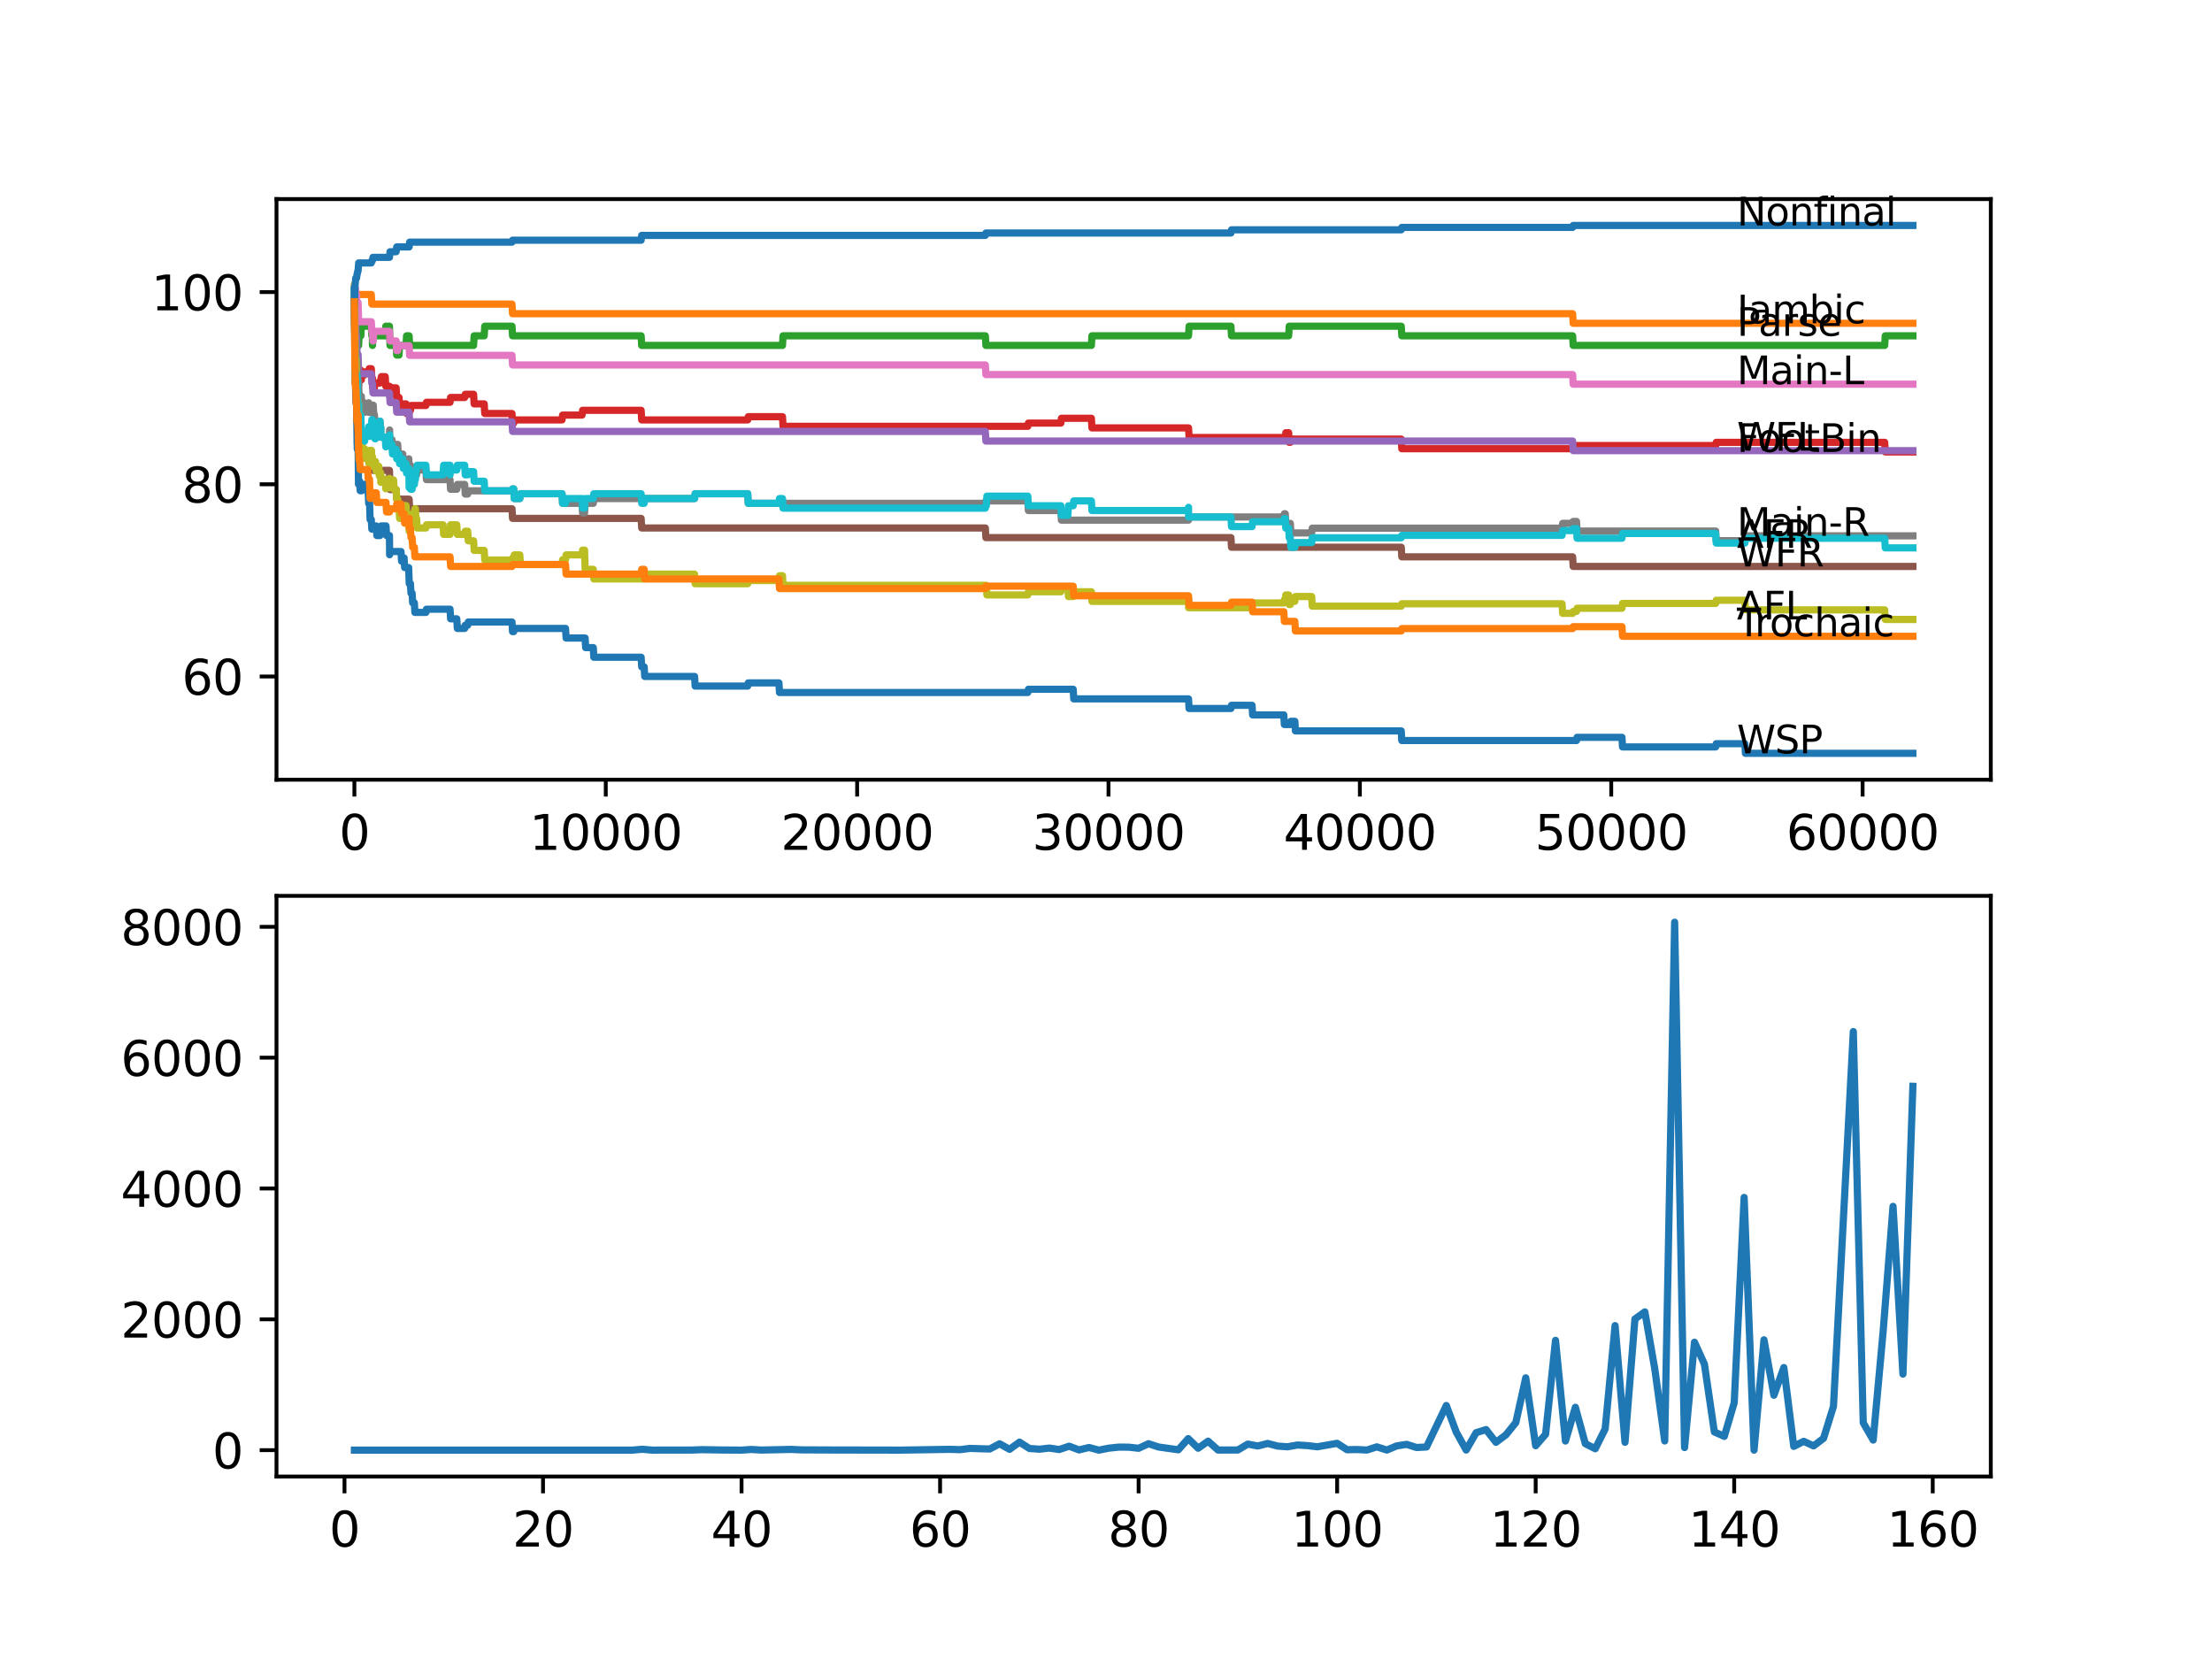 <?xml version="1.0" encoding="utf-8" standalone="no"?>
<!DOCTYPE svg PUBLIC "-//W3C//DTD SVG 1.1//EN"
  "http://www.w3.org/Graphics/SVG/1.1/DTD/svg11.dtd">
<svg xmlns:xlink="http://www.w3.org/1999/xlink" width="460.8pt" height="345.6pt" viewBox="0 0 460.8 345.6" xmlns="http://www.w3.org/2000/svg" version="1.1">
 <defs>
  <style type="text/css">*{stroke-linejoin: round; stroke-linecap: butt}</style>
 </defs>
 <g id="figure_1">
  <g id="patch_1">
   <path d="M 0 345.6 
L 460.8 345.6 
L 460.8 0 
L 0 0 
z
" style="fill: #ffffff"/>
  </g>
  <g id="axes_1">
   <g id="patch_2">
    <path d="M 57.6 162.432 
L 414.72 162.432 
L 414.72 41.472 
L 57.6 41.472 
z
" style="fill: #ffffff"/>
   </g>
   <g id="matplotlib.axis_1">
    <g id="xtick_1">
     <g id="line2d_1">
      <defs>
       <path id="mec316abf0b" d="M 0 0 
L 0 3.5 
" style="stroke: #000000; stroke-width: 0.8"/>
      </defs>
      <g>
       <use xlink:href="#mec316abf0b" x="73.827" y="162.432" style="stroke: #000000; stroke-width: 0.8"/>
      </g>
     </g>
     <g id="text_1">
      <!-- 0 -->
      <g transform="translate(70.646 177.03)scale(0.1 -0.1)">
       <defs>
        <path id="DejaVuSans-30" d="M 2034 4250 
Q 1547 4250 1301 3770 
Q 1056 3291 1056 2328 
Q 1056 1369 1301 889 
Q 1547 409 2034 409 
Q 2525 409 2770 889 
Q 3016 1369 3016 2328 
Q 3016 3291 2770 3770 
Q 2525 4250 2034 4250 
z
M 2034 4750 
Q 2819 4750 3233 4129 
Q 3647 3509 3647 2328 
Q 3647 1150 3233 529 
Q 2819 -91 2034 -91 
Q 1250 -91 836 529 
Q 422 1150 422 2328 
Q 422 3509 836 4129 
Q 1250 4750 2034 4750 
z
" transform="scale(0.016)"/>
       </defs>
       <use xlink:href="#DejaVuSans-30"/>
      </g>
     </g>
    </g>
    <g id="xtick_2">
     <g id="line2d_2">
      <g>
       <use xlink:href="#mec316abf0b" x="126.192" y="162.432" style="stroke: #000000; stroke-width: 0.8"/>
      </g>
     </g>
     <g id="text_2">
      <!-- 10000 -->
      <g transform="translate(110.286 177.03)scale(0.1 -0.1)">
       <defs>
        <path id="DejaVuSans-31" d="M 794 531 
L 1825 531 
L 1825 4091 
L 703 3866 
L 703 4441 
L 1819 4666 
L 2450 4666 
L 2450 531 
L 3481 531 
L 3481 0 
L 794 0 
L 794 531 
z
" transform="scale(0.016)"/>
       </defs>
       <use xlink:href="#DejaVuSans-31"/>
       <use xlink:href="#DejaVuSans-30" x="63.623"/>
       <use xlink:href="#DejaVuSans-30" x="127.246"/>
       <use xlink:href="#DejaVuSans-30" x="190.869"/>
       <use xlink:href="#DejaVuSans-30" x="254.492"/>
      </g>
     </g>
    </g>
    <g id="xtick_3">
     <g id="line2d_3">
      <g>
       <use xlink:href="#mec316abf0b" x="178.556" y="162.432" style="stroke: #000000; stroke-width: 0.8"/>
      </g>
     </g>
     <g id="text_3">
      <!-- 20000 -->
      <g transform="translate(162.65 177.03)scale(0.1 -0.1)">
       <defs>
        <path id="DejaVuSans-32" d="M 1228 531 
L 3431 531 
L 3431 0 
L 469 0 
L 469 531 
Q 828 903 1448 1529 
Q 2069 2156 2228 2338 
Q 2531 2678 2651 2914 
Q 2772 3150 2772 3378 
Q 2772 3750 2511 3984 
Q 2250 4219 1831 4219 
Q 1534 4219 1204 4116 
Q 875 4013 500 3803 
L 500 4441 
Q 881 4594 1212 4672 
Q 1544 4750 1819 4750 
Q 2544 4750 2975 4387 
Q 3406 4025 3406 3419 
Q 3406 3131 3298 2873 
Q 3191 2616 2906 2266 
Q 2828 2175 2409 1742 
Q 1991 1309 1228 531 
z
" transform="scale(0.016)"/>
       </defs>
       <use xlink:href="#DejaVuSans-32"/>
       <use xlink:href="#DejaVuSans-30" x="63.623"/>
       <use xlink:href="#DejaVuSans-30" x="127.246"/>
       <use xlink:href="#DejaVuSans-30" x="190.869"/>
       <use xlink:href="#DejaVuSans-30" x="254.492"/>
      </g>
     </g>
    </g>
    <g id="xtick_4">
     <g id="line2d_4">
      <g>
       <use xlink:href="#mec316abf0b" x="230.921" y="162.432" style="stroke: #000000; stroke-width: 0.8"/>
      </g>
     </g>
     <g id="text_4">
      <!-- 30000 -->
      <g transform="translate(215.015 177.03)scale(0.1 -0.1)">
       <defs>
        <path id="DejaVuSans-33" d="M 2597 2516 
Q 3050 2419 3304 2112 
Q 3559 1806 3559 1356 
Q 3559 666 3084 287 
Q 2609 -91 1734 -91 
Q 1441 -91 1130 -33 
Q 819 25 488 141 
L 488 750 
Q 750 597 1062 519 
Q 1375 441 1716 441 
Q 2309 441 2620 675 
Q 2931 909 2931 1356 
Q 2931 1769 2642 2001 
Q 2353 2234 1838 2234 
L 1294 2234 
L 1294 2753 
L 1863 2753 
Q 2328 2753 2575 2939 
Q 2822 3125 2822 3475 
Q 2822 3834 2567 4026 
Q 2313 4219 1838 4219 
Q 1578 4219 1281 4162 
Q 984 4106 628 3988 
L 628 4550 
Q 988 4650 1302 4700 
Q 1616 4750 1894 4750 
Q 2613 4750 3031 4423 
Q 3450 4097 3450 3541 
Q 3450 3153 3228 2886 
Q 3006 2619 2597 2516 
z
" transform="scale(0.016)"/>
       </defs>
       <use xlink:href="#DejaVuSans-33"/>
       <use xlink:href="#DejaVuSans-30" x="63.623"/>
       <use xlink:href="#DejaVuSans-30" x="127.246"/>
       <use xlink:href="#DejaVuSans-30" x="190.869"/>
       <use xlink:href="#DejaVuSans-30" x="254.492"/>
      </g>
     </g>
    </g>
    <g id="xtick_5">
     <g id="line2d_5">
      <g>
       <use xlink:href="#mec316abf0b" x="283.285" y="162.432" style="stroke: #000000; stroke-width: 0.8"/>
      </g>
     </g>
     <g id="text_5">
      <!-- 40000 -->
      <g transform="translate(267.379 177.03)scale(0.1 -0.1)">
       <defs>
        <path id="DejaVuSans-34" d="M 2419 4116 
L 825 1625 
L 2419 1625 
L 2419 4116 
z
M 2253 4666 
L 3047 4666 
L 3047 1625 
L 3713 1625 
L 3713 1100 
L 3047 1100 
L 3047 0 
L 2419 0 
L 2419 1100 
L 313 1100 
L 313 1709 
L 2253 4666 
z
" transform="scale(0.016)"/>
       </defs>
       <use xlink:href="#DejaVuSans-34"/>
       <use xlink:href="#DejaVuSans-30" x="63.623"/>
       <use xlink:href="#DejaVuSans-30" x="127.246"/>
       <use xlink:href="#DejaVuSans-30" x="190.869"/>
       <use xlink:href="#DejaVuSans-30" x="254.492"/>
      </g>
     </g>
    </g>
    <g id="xtick_6">
     <g id="line2d_6">
      <g>
       <use xlink:href="#mec316abf0b" x="335.65" y="162.432" style="stroke: #000000; stroke-width: 0.8"/>
      </g>
     </g>
     <g id="text_6">
      <!-- 50000 -->
      <g transform="translate(319.744 177.03)scale(0.1 -0.1)">
       <defs>
        <path id="DejaVuSans-35" d="M 691 4666 
L 3169 4666 
L 3169 4134 
L 1269 4134 
L 1269 2991 
Q 1406 3038 1543 3061 
Q 1681 3084 1819 3084 
Q 2600 3084 3056 2656 
Q 3513 2228 3513 1497 
Q 3513 744 3044 326 
Q 2575 -91 1722 -91 
Q 1428 -91 1123 -41 
Q 819 9 494 109 
L 494 744 
Q 775 591 1075 516 
Q 1375 441 1709 441 
Q 2250 441 2565 725 
Q 2881 1009 2881 1497 
Q 2881 1984 2565 2268 
Q 2250 2553 1709 2553 
Q 1456 2553 1204 2497 
Q 953 2441 691 2322 
L 691 4666 
z
" transform="scale(0.016)"/>
       </defs>
       <use xlink:href="#DejaVuSans-35"/>
       <use xlink:href="#DejaVuSans-30" x="63.623"/>
       <use xlink:href="#DejaVuSans-30" x="127.246"/>
       <use xlink:href="#DejaVuSans-30" x="190.869"/>
       <use xlink:href="#DejaVuSans-30" x="254.492"/>
      </g>
     </g>
    </g>
    <g id="xtick_7">
     <g id="line2d_7">
      <g>
       <use xlink:href="#mec316abf0b" x="388.014" y="162.432" style="stroke: #000000; stroke-width: 0.8"/>
      </g>
     </g>
     <g id="text_7">
      <!-- 60000 -->
      <g transform="translate(372.108 177.03)scale(0.1 -0.1)">
       <defs>
        <path id="DejaVuSans-36" d="M 2113 2584 
Q 1688 2584 1439 2293 
Q 1191 2003 1191 1497 
Q 1191 994 1439 701 
Q 1688 409 2113 409 
Q 2538 409 2786 701 
Q 3034 994 3034 1497 
Q 3034 2003 2786 2293 
Q 2538 2584 2113 2584 
z
M 3366 4563 
L 3366 3988 
Q 3128 4100 2886 4159 
Q 2644 4219 2406 4219 
Q 1781 4219 1451 3797 
Q 1122 3375 1075 2522 
Q 1259 2794 1537 2939 
Q 1816 3084 2150 3084 
Q 2853 3084 3261 2657 
Q 3669 2231 3669 1497 
Q 3669 778 3244 343 
Q 2819 -91 2113 -91 
Q 1303 -91 875 529 
Q 447 1150 447 2328 
Q 447 3434 972 4092 
Q 1497 4750 2381 4750 
Q 2619 4750 2861 4703 
Q 3103 4656 3366 4563 
z
" transform="scale(0.016)"/>
       </defs>
       <use xlink:href="#DejaVuSans-36"/>
       <use xlink:href="#DejaVuSans-30" x="63.623"/>
       <use xlink:href="#DejaVuSans-30" x="127.246"/>
       <use xlink:href="#DejaVuSans-30" x="190.869"/>
       <use xlink:href="#DejaVuSans-30" x="254.492"/>
      </g>
     </g>
    </g>
   </g>
   <g id="matplotlib.axis_2">
    <g id="ytick_1">
     <g id="line2d_8">
      <defs>
       <path id="me8d8bd67ff" d="M 0 0 
L -3.5 0 
" style="stroke: #000000; stroke-width: 0.8"/>
      </defs>
      <g>
       <use xlink:href="#me8d8bd67ff" x="57.6" y="140.92" style="stroke: #000000; stroke-width: 0.8"/>
      </g>
     </g>
     <g id="text_8">
      <!-- 60 -->
      <g transform="translate(37.875 144.719)scale(0.1 -0.1)">
       <use xlink:href="#DejaVuSans-36"/>
       <use xlink:href="#DejaVuSans-30" x="63.623"/>
      </g>
     </g>
    </g>
    <g id="ytick_2">
     <g id="line2d_9">
      <g>
       <use xlink:href="#me8d8bd67ff" x="57.6" y="100.884" style="stroke: #000000; stroke-width: 0.8"/>
      </g>
     </g>
     <g id="text_9">
      <!-- 80 -->
      <g transform="translate(37.875 104.684)scale(0.1 -0.1)">
       <defs>
        <path id="DejaVuSans-38" d="M 2034 2216 
Q 1584 2216 1326 1975 
Q 1069 1734 1069 1313 
Q 1069 891 1326 650 
Q 1584 409 2034 409 
Q 2484 409 2743 651 
Q 3003 894 3003 1313 
Q 3003 1734 2745 1975 
Q 2488 2216 2034 2216 
z
M 1403 2484 
Q 997 2584 770 2862 
Q 544 3141 544 3541 
Q 544 4100 942 4425 
Q 1341 4750 2034 4750 
Q 2731 4750 3128 4425 
Q 3525 4100 3525 3541 
Q 3525 3141 3298 2862 
Q 3072 2584 2669 2484 
Q 3125 2378 3379 2068 
Q 3634 1759 3634 1313 
Q 3634 634 3220 271 
Q 2806 -91 2034 -91 
Q 1263 -91 848 271 
Q 434 634 434 1313 
Q 434 1759 690 2068 
Q 947 2378 1403 2484 
z
M 1172 3481 
Q 1172 3119 1398 2916 
Q 1625 2713 2034 2713 
Q 2441 2713 2670 2916 
Q 2900 3119 2900 3481 
Q 2900 3844 2670 4047 
Q 2441 4250 2034 4250 
Q 1625 4250 1398 4047 
Q 1172 3844 1172 3481 
z
" transform="scale(0.016)"/>
       </defs>
       <use xlink:href="#DejaVuSans-38"/>
       <use xlink:href="#DejaVuSans-30" x="63.623"/>
      </g>
     </g>
    </g>
    <g id="ytick_3">
     <g id="line2d_10">
      <g>
       <use xlink:href="#me8d8bd67ff" x="57.6" y="60.849" style="stroke: #000000; stroke-width: 0.8"/>
      </g>
     </g>
     <g id="text_10">
      <!-- 100 -->
      <g transform="translate(31.512 64.648)scale(0.1 -0.1)">
       <use xlink:href="#DejaVuSans-31"/>
       <use xlink:href="#DejaVuSans-30" x="63.623"/>
       <use xlink:href="#DejaVuSans-30" x="127.246"/>
      </g>
     </g>
    </g>
   </g>
   <g id="line2d_11">
    <path d="M 73.833 62.851 
L 73.843 62.517 
L 73.854 66.521 
L 73.875 66.521 
L 74 73.861 
L 74.006 73.861 
L 74.131 81.2 
L 74.157 81.2 
L 74.163 80.199 
L 74.168 82.201 
L 74.257 81.534 
L 74.393 92.544 
L 74.419 91.543 
L 74.424 93.545 
L 74.498 92.877 
L 74.597 92.877 
L 74.681 100.884 
L 74.723 100.217 
L 74.917 100.217 
L 75.032 102.219 
L 75.367 102.219 
L 75.482 101.552 
L 75.88 101.552 
L 75.995 100.884 
L 76.592 100.884 
L 76.708 102.886 
L 76.728 102.886 
L 76.807 104.888 
L 76.838 104.221 
L 76.975 104.221 
L 77.095 108.224 
L 77.346 108.224 
L 77.462 110.226 
L 78.237 110.226 
L 78.352 109.559 
L 78.388 109.559 
L 78.504 111.56 
L 79.163 111.56 
L 79.279 110.893 
L 79.294 110.893 
L 79.415 109.559 
L 80.41 109.559 
L 80.525 111.56 
L 81.132 111.56 
L 81.164 115.564 
L 81.248 114.897 
L 83.541 114.897 
L 83.656 116.899 
L 83.908 116.899 
L 84.023 116.231 
L 84.18 116.231 
L 84.295 118.233 
L 85.133 118.233 
L 85.248 121.569 
L 85.5 121.569 
L 85.615 123.571 
L 85.85 123.571 
L 85.966 125.573 
L 86.316 125.573 
L 86.432 127.575 
L 88.725 127.575 
L 88.84 126.907 
L 93.757 126.907 
L 93.873 128.909 
L 95.156 128.909 
L 95.271 130.911 
L 96.805 130.911 
L 96.92 130.244 
L 97.433 130.244 
L 97.549 129.576 
L 106.66 129.576 
L 106.775 131.578 
L 107.016 131.578 
L 107.131 130.911 
L 117.814 130.911 
L 117.929 132.913 
L 121.888 132.913 
L 122.003 134.914 
L 123.589 134.914 
L 123.705 136.916 
L 133.56 136.916 
L 133.675 138.918 
L 134.193 138.918 
L 134.308 140.92 
L 144.692 140.92 
L 144.808 142.921 
L 155.762 142.921 
L 155.877 142.254 
L 162.266 142.254 
L 162.381 144.256 
L 214.112 144.256 
L 214.227 143.589 
L 223.564 143.589 
L 223.679 145.59 
L 247.589 145.59 
L 247.704 147.592 
L 256.428 147.592 
L 256.543 146.925 
L 260.826 146.925 
L 260.941 148.927 
L 267.44 148.927 
L 267.555 150.929 
L 268.796 150.929 
L 268.911 150.261 
L 269.744 150.261 
L 269.859 152.263 
L 291.905 152.263 
L 292.02 154.265 
L 328.418 154.265 
L 328.534 153.598 
L 337.886 153.598 
L 338.001 155.599 
L 357.402 155.599 
L 357.517 154.932 
L 363.492 154.932 
L 363.607 156.934 
L 398.487 156.934 
L 398.487 156.934 
" clip-path="url(#pc2af967dc0)" style="fill: none; stroke: #1f77b4; stroke-width: 1.5; stroke-linecap: square"/>
   </g>
   <g id="line2d_12">
    <path d="M 73.833 60.349 
L 73.854 60.015 
L 73.869 64.019 
L 73.927 61.35 
L 77.346 61.35 
L 77.462 63.351 
L 106.66 63.351 
L 106.775 65.353 
L 327.607 65.353 
L 327.722 67.355 
L 398.487 67.355 
L 398.487 67.355 
" clip-path="url(#pc2af967dc0)" style="fill: none; stroke: #ff7f0e; stroke-width: 1.5; stroke-linecap: square"/>
   </g>
   <g id="line2d_13">
    <path d="M 73.833 62.851 
L 73.848 61.85 
L 73.88 64.953 
L 73.906 68.956 
L 73.922 62.951 
L 73.995 66.954 
L 74.053 64.953 
L 74.074 68.956 
L 74.1 68.956 
L 74.157 68.956 
L 74.205 69.957 
L 74.267 67.955 
L 74.383 70.958 
L 74.393 70.958 
L 74.419 69.957 
L 74.424 71.959 
L 74.498 71.959 
L 74.508 71.959 
L 74.597 67.955 
L 74.623 69.957 
L 74.686 69.957 
L 74.712 71.959 
L 74.796 69.957 
L 75.168 69.957 
L 75.283 67.955 
L 77.346 67.955 
L 77.462 69.957 
L 77.582 69.957 
L 77.587 71.959 
L 77.692 69.957 
L 80.253 69.957 
L 80.368 67.955 
L 81.132 67.955 
L 81.253 71.959 
L 82.525 71.959 
L 82.64 73.961 
L 83.127 73.961 
L 83.243 71.959 
L 84.583 71.959 
L 84.698 69.957 
L 85.222 69.957 
L 85.337 71.959 
L 98.659 71.959 
L 98.774 69.957 
L 100.869 69.957 
L 100.984 67.955 
L 106.66 67.955 
L 106.775 69.957 
L 133.56 69.957 
L 133.675 71.959 
L 163.004 71.959 
L 163.119 69.957 
L 205.262 69.957 
L 205.378 71.959 
L 227.355 71.959 
L 227.47 69.957 
L 247.594 69.957 
L 247.709 67.955 
L 256.428 67.955 
L 256.543 69.957 
L 268.451 69.957 
L 268.566 67.955 
L 291.905 67.955 
L 292.02 69.957 
L 327.607 69.957 
L 327.722 71.959 
L 392.617 71.959 
L 392.732 69.957 
L 398.487 69.957 
L 398.487 69.957 
" clip-path="url(#pc2af967dc0)" style="fill: none; stroke: #2ca02c; stroke-width: 1.5; stroke-linecap: square"/>
   </g>
   <g id="line2d_14">
    <path d="M 73.833 60.849 
L 73.964 69.29 
L 73.979 69.29 
L 74.079 71.792 
L 74.089 70.624 
L 74.199 70.624 
L 74.32 76.129 
L 74.367 76.129 
L 74.493 75.128 
L 74.508 75.128 
L 74.613 81.134 
L 74.629 80.466 
L 74.681 80.466 
L 74.801 78.798 
L 74.849 78.798 
L 74.964 77.797 
L 74.985 77.797 
L 75.1 77.13 
L 75.168 77.13 
L 75.273 79.132 
L 75.278 78.131 
L 75.88 78.131 
L 75.995 77.464 
L 76.807 77.464 
L 76.922 76.796 
L 77.346 76.796 
L 77.462 78.798 
L 77.587 78.798 
L 77.702 80.8 
L 77.996 80.8 
L 78.111 79.799 
L 79.163 79.799 
L 79.279 79.132 
L 79.326 79.132 
L 79.441 78.465 
L 80.253 78.465 
L 80.368 80.466 
L 81.143 80.466 
L 81.164 82.468 
L 81.253 81.801 
L 81.651 81.801 
L 81.766 80.8 
L 82.525 80.8 
L 82.64 82.802 
L 83.127 82.802 
L 83.243 84.804 
L 83.908 84.804 
L 84.023 84.136 
L 84.583 84.136 
L 84.698 86.138 
L 85.17 86.138 
L 85.285 85.471 
L 85.51 85.471 
L 85.625 84.47 
L 88.725 84.47 
L 88.84 83.803 
L 93.747 83.803 
L 93.862 82.802 
L 96.805 82.802 
L 96.92 82.135 
L 98.659 82.135 
L 98.774 84.136 
L 100.869 84.136 
L 100.984 86.138 
L 106.66 86.138 
L 106.775 88.14 
L 107.016 88.14 
L 107.131 87.473 
L 117.081 87.473 
L 117.196 86.472 
L 121.249 86.472 
L 121.364 85.471 
L 133.56 85.471 
L 133.675 87.473 
L 155.762 87.473 
L 155.877 86.805 
L 163.004 86.805 
L 163.119 88.807 
L 214.112 88.807 
L 214.227 88.14 
L 220.998 88.14 
L 221.113 87.139 
L 227.355 87.139 
L 227.47 89.141 
L 247.594 89.141 
L 247.709 91.142 
L 267.744 91.142 
L 267.859 90.142 
L 268.451 90.142 
L 268.566 92.143 
L 268.796 92.143 
L 268.911 91.476 
L 291.905 91.476 
L 292.02 93.478 
L 328.418 93.478 
L 328.534 92.811 
L 357.402 92.811 
L 357.517 92.143 
L 392.617 92.143 
L 392.732 94.145 
L 398.487 94.145 
L 398.487 94.145 
" clip-path="url(#pc2af967dc0)" style="fill: none; stroke: #d62728; stroke-width: 1.5; stroke-linecap: square"/>
   </g>
   <g id="line2d_15">
    <path d="M 73.833 60.849 
L 73.854 59.848 
L 73.859 61.85 
L 73.927 61.85 
L 74.047 65.853 
L 74.053 65.853 
L 74.173 69.857 
L 74.267 69.857 
L 74.388 73.861 
L 74.597 73.861 
L 74.718 77.864 
L 77.346 77.864 
L 77.462 79.866 
L 77.582 79.866 
L 77.697 81.868 
L 81.143 81.868 
L 81.258 83.869 
L 82.525 83.869 
L 82.64 85.871 
L 85.222 85.871 
L 85.337 87.873 
L 106.66 87.873 
L 106.775 89.875 
L 205.262 89.875 
L 205.378 91.876 
L 327.607 91.876 
L 327.722 93.878 
L 398.487 93.878 
L 398.487 93.878 
" clip-path="url(#pc2af967dc0)" style="fill: none; stroke: #9467bd; stroke-width: 1.5; stroke-linecap: square"/>
   </g>
   <g id="line2d_16">
    <path d="M 73.833 62.851 
L 73.985 79.966 
L 74.053 79.966 
L 74.173 83.969 
L 74.267 83.969 
L 74.388 87.973 
L 74.419 87.973 
L 74.534 89.975 
L 74.597 89.975 
L 74.718 93.978 
L 77.346 93.978 
L 77.462 95.98 
L 77.582 95.98 
L 77.697 97.982 
L 81.132 97.982 
L 81.253 101.985 
L 82.525 101.985 
L 82.64 103.987 
L 85.222 103.987 
L 85.337 105.989 
L 106.66 105.989 
L 106.775 107.991 
L 133.56 107.991 
L 133.675 109.992 
L 205.262 109.992 
L 205.378 111.994 
L 256.428 111.994 
L 256.543 113.996 
L 291.905 113.996 
L 292.02 115.998 
L 327.607 115.998 
L 327.722 117.999 
L 398.487 117.999 
L 398.487 117.999 
" clip-path="url(#pc2af967dc0)" style="fill: none; stroke: #8c564b; stroke-width: 1.5; stroke-linecap: square"/>
   </g>
   <g id="line2d_17">
    <path d="M 73.833 60.849 
L 73.854 59.348 
L 73.859 61.35 
L 73.927 60.682 
L 73.943 62.684 
L 73.969 60.015 
L 74.032 60.015 
L 74.053 60.015 
L 74.173 64.019 
L 74.189 64.019 
L 74.267 61.35 
L 74.299 63.351 
L 74.367 63.351 
L 74.482 63.018 
L 74.597 63.018 
L 74.718 67.021 
L 77.346 67.021 
L 77.462 69.023 
L 77.582 69.023 
L 77.697 71.025 
L 77.75 71.025 
L 77.865 69.023 
L 81.143 69.023 
L 81.258 71.025 
L 82.525 71.025 
L 82.64 73.026 
L 82.855 73.026 
L 82.97 72.026 
L 85.222 72.026 
L 85.337 74.027 
L 106.66 74.027 
L 106.775 76.029 
L 205.262 76.029 
L 205.378 78.031 
L 327.607 78.031 
L 327.722 80.033 
L 398.487 80.033 
L 398.487 80.033 
" clip-path="url(#pc2af967dc0)" style="fill: none; stroke: #e377c2; stroke-width: 1.5; stroke-linecap: square"/>
   </g>
   <g id="line2d_18">
    <path d="M 73.833 60.849 
L 73.969 71.292 
L 73.979 71.292 
L 74.021 70.391 
L 74.026 72.393 
L 74.079 71.892 
L 74.194 75.395 
L 74.199 75.395 
L 74.215 77.397 
L 74.299 75.228 
L 74.309 75.228 
L 74.367 75.228 
L 74.487 79.232 
L 74.681 79.232 
L 74.796 82.235 
L 74.849 82.235 
L 74.964 84.236 
L 74.985 84.236 
L 75.105 82.568 
L 75.273 82.568 
L 75.367 84.57 
L 75.383 83.903 
L 75.88 83.903 
L 75.948 85.905 
L 75.99 84.904 
L 76.728 84.904 
L 76.807 83.903 
L 76.812 85.905 
L 76.833 85.905 
L 77.346 85.905 
L 77.472 84.403 
L 77.75 84.403 
L 77.865 86.405 
L 77.996 86.405 
L 78.111 88.407 
L 78.237 88.407 
L 78.352 87.739 
L 79.163 87.739 
L 79.279 89.741 
L 79.294 89.741 
L 79.326 89.074 
L 79.331 91.076 
L 79.394 91.076 
L 81.132 91.076 
L 81.164 89.574 
L 81.169 91.576 
L 81.237 91.576 
L 81.651 91.576 
L 81.766 93.578 
L 81.986 93.578 
L 82.101 92.577 
L 82.855 92.577 
L 82.97 94.579 
L 83.908 94.579 
L 84.023 96.581 
L 85.133 96.581 
L 85.17 95.58 
L 85.175 97.581 
L 85.238 97.581 
L 85.5 97.581 
L 85.51 96.914 
L 85.515 98.916 
L 85.599 98.916 
L 86.788 98.916 
L 86.903 97.915 
L 88.725 97.915 
L 88.84 99.917 
L 93.747 99.917 
L 93.862 101.919 
L 95.156 101.919 
L 95.271 100.918 
L 96.805 100.918 
L 96.92 102.92 
L 97.433 102.92 
L 97.549 102.252 
L 106.66 102.252 
L 106.775 101.852 
L 107.016 101.852 
L 107.131 103.854 
L 108.289 103.854 
L 108.404 102.853 
L 117.081 102.853 
L 117.196 104.855 
L 121.249 104.855 
L 121.364 106.856 
L 121.772 106.856 
L 121.893 104.855 
L 123.589 104.855 
L 123.705 103.854 
L 144.692 103.854 
L 144.808 102.853 
L 155.762 102.853 
L 155.877 104.855 
L 205.262 104.855 
L 205.378 104.354 
L 214.112 104.354 
L 214.227 106.356 
L 220.998 106.356 
L 221.113 108.358 
L 247.589 108.358 
L 247.704 107.69 
L 267.44 107.69 
L 267.555 107.023 
L 267.744 107.023 
L 267.859 109.025 
L 268.796 109.025 
L 268.911 111.027 
L 273.247 111.027 
L 273.362 110.026 
L 325.413 110.026 
L 325.528 109.025 
L 327.607 109.025 
L 327.722 108.625 
L 328.418 108.625 
L 328.534 110.626 
L 357.402 110.626 
L 357.517 112.628 
L 363.492 112.628 
L 363.607 111.627 
L 398.487 111.627 
L 398.487 111.627 
" clip-path="url(#pc2af967dc0)" style="fill: none; stroke: #7f7f7f; stroke-width: 1.5; stroke-linecap: square"/>
   </g>
   <g id="line2d_19">
    <path d="M 73.833 60.349 
L 73.843 60.349 
L 73.854 59.181 
L 73.911 65.52 
L 74.006 77.964 
L 74.047 76.463 
L 74.068 76.463 
L 74.157 74.795 
L 74.163 76.796 
L 74.184 75.796 
L 74.199 75.796 
L 74.33 83.803 
L 74.356 83.803 
L 74.393 82.468 
L 74.398 84.47 
L 74.466 83.803 
L 74.482 83.803 
L 74.508 83.135 
L 74.55 87.139 
L 74.566 87.139 
L 74.597 87.139 
L 74.613 89.141 
L 74.692 84.136 
L 74.697 84.136 
L 74.707 84.136 
L 74.744 90.142 
L 74.828 89.141 
L 74.849 89.141 
L 74.969 87.139 
L 74.985 87.139 
L 75.105 91.142 
L 75.168 91.142 
L 75.273 93.144 
L 75.278 92.143 
L 75.367 92.143 
L 75.482 94.145 
L 75.88 94.145 
L 75.948 93.478 
L 75.953 95.48 
L 75.98 95.48 
L 76.592 95.48 
L 76.708 94.479 
L 76.728 94.479 
L 76.807 96.481 
L 76.838 95.813 
L 76.975 95.813 
L 77.095 93.811 
L 77.367 93.811 
L 77.483 95.813 
L 77.582 95.813 
L 77.587 95.146 
L 77.592 97.148 
L 77.682 97.148 
L 77.996 97.148 
L 78.111 96.147 
L 78.237 96.147 
L 78.352 98.149 
L 78.388 98.149 
L 78.504 97.148 
L 78.907 97.148 
L 79.022 99.15 
L 79.163 99.15 
L 79.279 98.482 
L 79.294 98.482 
L 79.326 100.484 
L 79.404 99.817 
L 80.253 99.817 
L 80.368 101.819 
L 80.41 101.819 
L 80.525 100.818 
L 81.132 100.818 
L 81.148 99.65 
L 81.153 101.652 
L 81.237 100.984 
L 81.651 100.984 
L 81.766 99.984 
L 81.986 99.984 
L 82.101 101.985 
L 82.525 101.985 
L 82.64 103.987 
L 82.855 103.987 
L 82.97 105.989 
L 83.127 105.989 
L 83.243 107.991 
L 83.541 107.991 
L 83.656 106.99 
L 83.908 106.99 
L 84.023 106.323 
L 84.18 106.323 
L 84.295 105.322 
L 84.583 105.322 
L 84.698 107.323 
L 85.133 107.323 
L 85.232 110.66 
L 85.248 109.659 
L 85.5 109.659 
L 85.62 107.991 
L 85.85 107.991 
L 85.966 106.99 
L 86.316 106.99 
L 86.432 105.989 
L 86.531 105.989 
L 86.646 107.991 
L 86.788 107.991 
L 86.903 109.992 
L 88.725 109.992 
L 88.84 109.325 
L 92.302 109.325 
L 92.417 111.327 
L 93.747 111.327 
L 93.867 109.325 
L 95.156 109.325 
L 95.271 111.327 
L 96.805 111.327 
L 96.92 110.66 
L 97.433 110.66 
L 97.549 112.661 
L 98.659 112.661 
L 98.774 114.663 
L 100.869 114.663 
L 100.984 116.665 
L 106.66 116.665 
L 106.775 116.265 
L 107.016 116.265 
L 107.131 115.597 
L 108.289 115.597 
L 108.404 117.599 
L 117.081 117.599 
L 117.196 116.598 
L 117.814 116.598 
L 117.929 115.597 
L 121.249 115.597 
L 121.364 114.596 
L 121.772 114.596 
L 121.893 118.6 
L 123.589 118.6 
L 123.705 120.602 
L 134.193 120.602 
L 134.308 119.601 
L 144.692 119.601 
L 144.808 121.603 
L 155.762 121.603 
L 155.877 120.935 
L 162.266 120.935 
L 162.381 119.935 
L 163.004 119.935 
L 163.119 121.936 
L 205.472 121.936 
L 205.587 123.938 
L 214.112 123.938 
L 214.227 123.271 
L 220.998 123.271 
L 221.113 122.27 
L 222.459 122.27 
L 222.574 124.272 
L 223.564 124.272 
L 223.679 123.271 
L 227.355 123.271 
L 227.47 125.273 
L 247.589 125.273 
L 247.594 124.605 
L 247.599 126.607 
L 247.688 126.607 
L 260.826 126.607 
L 260.941 125.606 
L 267.44 125.606 
L 267.555 124.939 
L 267.744 124.939 
L 267.859 123.938 
L 268.451 123.938 
L 268.566 125.94 
L 268.796 125.94 
L 268.911 125.273 
L 269.744 125.273 
L 269.859 124.272 
L 273.247 124.272 
L 273.362 126.273 
L 291.905 126.273 
L 292.02 125.773 
L 325.413 125.773 
L 325.528 127.775 
L 327.607 127.775 
L 327.722 127.374 
L 328.418 127.374 
L 328.534 126.707 
L 337.886 126.707 
L 338.001 125.706 
L 357.402 125.706 
L 357.517 125.039 
L 363.492 125.039 
L 363.607 127.041 
L 392.617 127.041 
L 392.732 129.043 
L 398.487 129.043 
L 398.487 129.043 
" clip-path="url(#pc2af967dc0)" style="fill: none; stroke: #bcbd22; stroke-width: 1.5; stroke-linecap: square"/>
   </g>
   <g id="line2d_20">
    <path d="M 73.833 60.349 
L 73.979 77.631 
L 73.985 77.23 
L 73.995 77.23 
L 74.084 79.732 
L 74.011 76.73 
L 74.11 79.232 
L 74.157 79.232 
L 74.215 81.567 
L 74.267 80.4 
L 74.299 77.897 
L 74.393 78.565 
L 74.513 83.903 
L 74.545 83.903 
L 74.613 87.906 
L 74.66 86.238 
L 74.665 86.238 
L 74.712 84.236 
L 74.749 87.239 
L 74.77 87.239 
L 74.849 87.239 
L 74.917 89.241 
L 74.959 88.24 
L 74.985 88.24 
L 75.105 86.572 
L 75.168 86.572 
L 75.288 90.575 
L 75.367 90.575 
L 75.482 89.908 
L 75.88 89.908 
L 75.948 91.91 
L 75.99 90.909 
L 76.592 90.909 
L 76.708 89.908 
L 76.728 89.908 
L 76.807 88.907 
L 76.812 90.909 
L 76.833 90.909 
L 76.975 90.909 
L 77.095 88.907 
L 77.346 88.907 
L 77.472 87.406 
L 77.587 87.406 
L 77.702 89.408 
L 77.996 89.408 
L 78.111 91.409 
L 78.237 91.409 
L 78.352 90.742 
L 78.388 90.742 
L 78.504 89.741 
L 78.907 89.741 
L 79.022 87.739 
L 79.163 87.739 
L 79.279 89.741 
L 79.294 89.741 
L 79.326 89.074 
L 79.331 91.076 
L 79.394 91.076 
L 80.253 91.076 
L 80.368 93.078 
L 80.41 93.078 
L 80.525 92.077 
L 81.132 92.077 
L 81.164 90.575 
L 81.169 92.577 
L 81.237 92.577 
L 81.651 92.577 
L 81.766 94.579 
L 81.986 94.579 
L 82.101 93.578 
L 82.525 93.578 
L 82.64 95.58 
L 82.855 95.58 
L 82.97 94.579 
L 83.127 94.579 
L 83.243 96.581 
L 83.541 96.581 
L 83.656 95.58 
L 83.908 95.58 
L 84.023 97.581 
L 84.18 97.581 
L 84.295 96.581 
L 84.583 96.581 
L 84.698 98.582 
L 85.133 98.582 
L 85.17 97.581 
L 85.227 101.585 
L 85.232 101.585 
L 85.348 100.584 
L 85.5 100.584 
L 85.51 99.917 
L 85.515 101.919 
L 85.599 101.919 
L 85.85 101.919 
L 85.966 100.918 
L 86.316 100.918 
L 86.432 99.917 
L 86.531 99.917 
L 86.646 97.915 
L 86.788 97.915 
L 86.903 96.914 
L 88.725 96.914 
L 88.84 98.916 
L 92.302 98.916 
L 92.417 96.914 
L 93.747 96.914 
L 93.757 98.916 
L 93.857 97.915 
L 95.156 97.915 
L 95.271 96.914 
L 96.805 96.914 
L 96.92 98.916 
L 97.433 98.916 
L 97.549 98.249 
L 98.659 98.249 
L 98.774 100.251 
L 100.869 100.251 
L 100.984 102.252 
L 106.66 102.252 
L 106.775 101.852 
L 107.016 101.852 
L 107.131 103.854 
L 108.289 103.854 
L 108.404 102.853 
L 117.081 102.853 
L 117.196 104.855 
L 117.814 104.855 
L 117.929 103.854 
L 121.249 103.854 
L 121.364 105.855 
L 121.772 105.855 
L 121.893 103.854 
L 123.589 103.854 
L 123.705 102.853 
L 133.56 102.853 
L 133.675 104.855 
L 134.193 104.855 
L 134.308 103.854 
L 144.692 103.854 
L 144.808 102.853 
L 155.762 102.853 
L 155.877 104.855 
L 162.266 104.855 
L 162.381 103.854 
L 163.004 103.854 
L 163.119 105.855 
L 205.262 105.855 
L 205.378 105.355 
L 205.472 105.355 
L 205.587 103.353 
L 214.112 103.353 
L 214.227 105.355 
L 220.998 105.355 
L 221.113 107.357 
L 222.459 107.357 
L 222.574 105.355 
L 223.564 105.355 
L 223.679 104.354 
L 227.355 104.354 
L 227.47 106.356 
L 247.589 106.356 
L 247.594 105.689 
L 247.599 107.69 
L 247.688 107.69 
L 256.428 107.69 
L 256.543 109.692 
L 260.826 109.692 
L 260.941 108.691 
L 267.44 108.691 
L 267.555 108.024 
L 267.744 108.024 
L 267.859 110.026 
L 268.451 110.026 
L 268.566 112.028 
L 268.796 112.028 
L 268.911 114.029 
L 269.744 114.029 
L 269.859 113.028 
L 273.247 113.028 
L 273.362 112.028 
L 291.905 112.028 
L 292.02 111.527 
L 325.413 111.527 
L 325.528 110.526 
L 327.607 110.526 
L 327.722 110.126 
L 328.418 110.126 
L 328.534 112.128 
L 337.886 112.128 
L 338.001 111.127 
L 357.402 111.127 
L 357.517 113.129 
L 363.492 113.129 
L 363.607 112.128 
L 392.617 112.128 
L 392.732 114.129 
L 398.487 114.129 
L 398.487 114.129 
" clip-path="url(#pc2af967dc0)" style="fill: none; stroke: #17becf; stroke-width: 1.5; stroke-linecap: square"/>
   </g>
   <g id="line2d_21">
    <path d="M 73.833 60.349 
L 73.869 63.518 
L 73.958 59.348 
L 73.979 59.348 
L 74.105 57.947 
L 74.267 57.947 
L 74.383 57.112 
L 74.419 57.112 
L 74.534 56.445 
L 74.597 56.445 
L 74.712 54.777 
L 77.346 54.777 
L 77.462 54.277 
L 77.582 54.277 
L 77.697 53.609 
L 81.132 53.609 
L 81.253 52.442 
L 82.525 52.442 
L 82.64 51.441 
L 85.222 51.441 
L 85.337 50.44 
L 106.66 50.44 
L 106.775 50.04 
L 133.56 50.04 
L 133.675 49.039 
L 205.262 49.039 
L 205.378 48.538 
L 256.428 48.538 
L 256.543 47.871 
L 291.905 47.871 
L 292.02 47.371 
L 327.607 47.371 
L 327.722 46.97 
L 398.487 46.97 
L 398.487 46.97 
" clip-path="url(#pc2af967dc0)" style="fill: none; stroke: #1f77b4; stroke-width: 1.5; stroke-linecap: square"/>
   </g>
   <g id="line2d_22">
    <path d="M 73.833 62.851 
L 73.943 77.03 
L 73.974 76.363 
L 73.979 76.363 
L 73.995 75.962 
L 74.011 79.966 
L 74.042 79.966 
L 74.053 79.966 
L 74.084 78.965 
L 74.089 80.967 
L 74.152 80.967 
L 74.163 80.967 
L 74.267 84.303 
L 74.278 83.803 
L 74.283 83.803 
L 74.367 87.806 
L 74.403 87.473 
L 74.597 87.473 
L 74.613 86.472 
L 74.671 92.477 
L 74.676 92.477 
L 74.791 95.813 
L 74.917 95.813 
L 75.032 97.815 
L 76.592 97.815 
L 76.708 99.817 
L 76.975 99.817 
L 77.095 103.82 
L 77.346 103.82 
L 77.462 103.32 
L 77.582 103.32 
L 77.697 102.653 
L 78.388 102.653 
L 78.504 104.654 
L 80.41 104.654 
L 80.525 106.656 
L 81.143 106.656 
L 81.258 105.989 
L 82.525 105.989 
L 82.64 104.988 
L 83.541 104.988 
L 83.656 106.99 
L 84.18 106.99 
L 84.295 108.992 
L 85.222 108.992 
L 85.232 107.991 
L 85.238 109.992 
L 85.327 109.992 
L 85.5 109.992 
L 85.615 111.994 
L 85.85 111.994 
L 85.966 113.996 
L 86.316 113.996 
L 86.432 115.998 
L 93.757 115.998 
L 93.873 117.999 
L 106.66 117.999 
L 106.775 117.599 
L 117.814 117.599 
L 117.929 119.601 
L 133.56 119.601 
L 133.675 118.6 
L 134.193 118.6 
L 134.308 120.602 
L 162.266 120.602 
L 162.381 122.604 
L 205.262 122.604 
L 205.378 122.103 
L 223.564 122.103 
L 223.679 124.105 
L 247.589 124.105 
L 247.704 126.107 
L 256.428 126.107 
L 256.543 125.439 
L 260.826 125.439 
L 260.941 127.441 
L 267.44 127.441 
L 267.555 129.443 
L 269.744 129.443 
L 269.859 131.445 
L 291.905 131.445 
L 292.02 130.944 
L 327.607 130.944 
L 327.722 130.544 
L 337.886 130.544 
L 338.001 132.546 
L 398.487 132.546 
L 398.487 132.546 
" clip-path="url(#pc2af967dc0)" style="fill: none; stroke: #ff7f0e; stroke-width: 1.5; stroke-linecap: square"/>
   </g>
   <g id="patch_3">
    <path d="M 57.6 162.432 
L 57.6 41.472 
" style="fill: none; stroke: #000000; stroke-width: 0.8; stroke-linejoin: miter; stroke-linecap: square"/>
   </g>
   <g id="patch_4">
    <path d="M 414.72 162.432 
L 414.72 41.472 
" style="fill: none; stroke: #000000; stroke-width: 0.8; stroke-linejoin: miter; stroke-linecap: square"/>
   </g>
   <g id="patch_5">
    <path d="M 57.6 162.432 
L 414.72 162.432 
" style="fill: none; stroke: #000000; stroke-width: 0.8; stroke-linejoin: miter; stroke-linecap: square"/>
   </g>
   <g id="patch_6">
    <path d="M 57.6 41.472 
L 414.72 41.472 
" style="fill: none; stroke: #000000; stroke-width: 0.8; stroke-linejoin: miter; stroke-linecap: square"/>
   </g>
   <g id="text_11">
    <!-- WSP -->
    <g transform="translate(361.832 156.934)scale(0.08 -0.08)">
     <defs>
      <path id="DejaVuSans-57" d="M 213 4666 
L 850 4666 
L 1831 722 
L 2809 4666 
L 3519 4666 
L 4500 722 
L 5478 4666 
L 6119 4666 
L 4947 0 
L 4153 0 
L 3169 4050 
L 2175 0 
L 1381 0 
L 213 4666 
z
" transform="scale(0.016)"/>
      <path id="DejaVuSans-53" d="M 3425 4513 
L 3425 3897 
Q 3066 4069 2747 4153 
Q 2428 4238 2131 4238 
Q 1616 4238 1336 4038 
Q 1056 3838 1056 3469 
Q 1056 3159 1242 3001 
Q 1428 2844 1947 2747 
L 2328 2669 
Q 3034 2534 3370 2195 
Q 3706 1856 3706 1288 
Q 3706 609 3251 259 
Q 2797 -91 1919 -91 
Q 1588 -91 1214 -16 
Q 841 59 441 206 
L 441 856 
Q 825 641 1194 531 
Q 1563 422 1919 422 
Q 2459 422 2753 634 
Q 3047 847 3047 1241 
Q 3047 1584 2836 1778 
Q 2625 1972 2144 2069 
L 1759 2144 
Q 1053 2284 737 2584 
Q 422 2884 422 3419 
Q 422 4038 858 4394 
Q 1294 4750 2059 4750 
Q 2388 4750 2728 4690 
Q 3069 4631 3425 4513 
z
" transform="scale(0.016)"/>
      <path id="DejaVuSans-50" d="M 1259 4147 
L 1259 2394 
L 2053 2394 
Q 2494 2394 2734 2622 
Q 2975 2850 2975 3272 
Q 2975 3691 2734 3919 
Q 2494 4147 2053 4147 
L 1259 4147 
z
M 628 4666 
L 2053 4666 
Q 2838 4666 3239 4311 
Q 3641 3956 3641 3272 
Q 3641 2581 3239 2228 
Q 2838 1875 2053 1875 
L 1259 1875 
L 1259 0 
L 628 0 
L 628 4666 
z
" transform="scale(0.016)"/>
     </defs>
     <use xlink:href="#DejaVuSans-57"/>
     <use xlink:href="#DejaVuSans-53" x="98.877"/>
     <use xlink:href="#DejaVuSans-50" x="162.354"/>
    </g>
   </g>
   <g id="text_12">
    <!-- Iambic -->
    <g transform="translate(361.832 67.355)scale(0.08 -0.08)">
     <defs>
      <path id="DejaVuSans-49" d="M 628 4666 
L 1259 4666 
L 1259 0 
L 628 0 
L 628 4666 
z
" transform="scale(0.016)"/>
      <path id="DejaVuSans-61" d="M 2194 1759 
Q 1497 1759 1228 1600 
Q 959 1441 959 1056 
Q 959 750 1161 570 
Q 1363 391 1709 391 
Q 2188 391 2477 730 
Q 2766 1069 2766 1631 
L 2766 1759 
L 2194 1759 
z
M 3341 1997 
L 3341 0 
L 2766 0 
L 2766 531 
Q 2569 213 2275 61 
Q 1981 -91 1556 -91 
Q 1019 -91 701 211 
Q 384 513 384 1019 
Q 384 1609 779 1909 
Q 1175 2209 1959 2209 
L 2766 2209 
L 2766 2266 
Q 2766 2663 2505 2880 
Q 2244 3097 1772 3097 
Q 1472 3097 1187 3025 
Q 903 2953 641 2809 
L 641 3341 
Q 956 3463 1253 3523 
Q 1550 3584 1831 3584 
Q 2591 3584 2966 3190 
Q 3341 2797 3341 1997 
z
" transform="scale(0.016)"/>
      <path id="DejaVuSans-6d" d="M 3328 2828 
Q 3544 3216 3844 3400 
Q 4144 3584 4550 3584 
Q 5097 3584 5394 3201 
Q 5691 2819 5691 2113 
L 5691 0 
L 5113 0 
L 5113 2094 
Q 5113 2597 4934 2840 
Q 4756 3084 4391 3084 
Q 3944 3084 3684 2787 
Q 3425 2491 3425 1978 
L 3425 0 
L 2847 0 
L 2847 2094 
Q 2847 2600 2669 2842 
Q 2491 3084 2119 3084 
Q 1678 3084 1418 2786 
Q 1159 2488 1159 1978 
L 1159 0 
L 581 0 
L 581 3500 
L 1159 3500 
L 1159 2956 
Q 1356 3278 1631 3431 
Q 1906 3584 2284 3584 
Q 2666 3584 2933 3390 
Q 3200 3197 3328 2828 
z
" transform="scale(0.016)"/>
      <path id="DejaVuSans-62" d="M 3116 1747 
Q 3116 2381 2855 2742 
Q 2594 3103 2138 3103 
Q 1681 3103 1420 2742 
Q 1159 2381 1159 1747 
Q 1159 1113 1420 752 
Q 1681 391 2138 391 
Q 2594 391 2855 752 
Q 3116 1113 3116 1747 
z
M 1159 2969 
Q 1341 3281 1617 3432 
Q 1894 3584 2278 3584 
Q 2916 3584 3314 3078 
Q 3713 2572 3713 1747 
Q 3713 922 3314 415 
Q 2916 -91 2278 -91 
Q 1894 -91 1617 61 
Q 1341 213 1159 525 
L 1159 0 
L 581 0 
L 581 4863 
L 1159 4863 
L 1159 2969 
z
" transform="scale(0.016)"/>
      <path id="DejaVuSans-69" d="M 603 3500 
L 1178 3500 
L 1178 0 
L 603 0 
L 603 3500 
z
M 603 4863 
L 1178 4863 
L 1178 4134 
L 603 4134 
L 603 4863 
z
" transform="scale(0.016)"/>
      <path id="DejaVuSans-63" d="M 3122 3366 
L 3122 2828 
Q 2878 2963 2633 3030 
Q 2388 3097 2138 3097 
Q 1578 3097 1268 2742 
Q 959 2388 959 1747 
Q 959 1106 1268 751 
Q 1578 397 2138 397 
Q 2388 397 2633 464 
Q 2878 531 3122 666 
L 3122 134 
Q 2881 22 2623 -34 
Q 2366 -91 2075 -91 
Q 1284 -91 818 406 
Q 353 903 353 1747 
Q 353 2603 823 3093 
Q 1294 3584 2113 3584 
Q 2378 3584 2631 3529 
Q 2884 3475 3122 3366 
z
" transform="scale(0.016)"/>
     </defs>
     <use xlink:href="#DejaVuSans-49"/>
     <use xlink:href="#DejaVuSans-61" x="29.492"/>
     <use xlink:href="#DejaVuSans-6d" x="90.771"/>
     <use xlink:href="#DejaVuSans-62" x="188.184"/>
     <use xlink:href="#DejaVuSans-69" x="251.66"/>
     <use xlink:href="#DejaVuSans-63" x="279.443"/>
    </g>
   </g>
   <g id="text_13">
    <!-- Parse -->
    <g transform="translate(361.832 69.957)scale(0.08 -0.08)">
     <defs>
      <path id="DejaVuSans-72" d="M 2631 2963 
Q 2534 3019 2420 3045 
Q 2306 3072 2169 3072 
Q 1681 3072 1420 2755 
Q 1159 2438 1159 1844 
L 1159 0 
L 581 0 
L 581 3500 
L 1159 3500 
L 1159 2956 
Q 1341 3275 1631 3429 
Q 1922 3584 2338 3584 
Q 2397 3584 2469 3576 
Q 2541 3569 2628 3553 
L 2631 2963 
z
" transform="scale(0.016)"/>
      <path id="DejaVuSans-73" d="M 2834 3397 
L 2834 2853 
Q 2591 2978 2328 3040 
Q 2066 3103 1784 3103 
Q 1356 3103 1142 2972 
Q 928 2841 928 2578 
Q 928 2378 1081 2264 
Q 1234 2150 1697 2047 
L 1894 2003 
Q 2506 1872 2764 1633 
Q 3022 1394 3022 966 
Q 3022 478 2636 193 
Q 2250 -91 1575 -91 
Q 1294 -91 989 -36 
Q 684 19 347 128 
L 347 722 
Q 666 556 975 473 
Q 1284 391 1588 391 
Q 1994 391 2212 530 
Q 2431 669 2431 922 
Q 2431 1156 2273 1281 
Q 2116 1406 1581 1522 
L 1381 1569 
Q 847 1681 609 1914 
Q 372 2147 372 2553 
Q 372 3047 722 3315 
Q 1072 3584 1716 3584 
Q 2034 3584 2315 3537 
Q 2597 3491 2834 3397 
z
" transform="scale(0.016)"/>
      <path id="DejaVuSans-65" d="M 3597 1894 
L 3597 1613 
L 953 1613 
Q 991 1019 1311 708 
Q 1631 397 2203 397 
Q 2534 397 2845 478 
Q 3156 559 3463 722 
L 3463 178 
Q 3153 47 2828 -22 
Q 2503 -91 2169 -91 
Q 1331 -91 842 396 
Q 353 884 353 1716 
Q 353 2575 817 3079 
Q 1281 3584 2069 3584 
Q 2775 3584 3186 3129 
Q 3597 2675 3597 1894 
z
M 3022 2063 
Q 3016 2534 2758 2815 
Q 2500 3097 2075 3097 
Q 1594 3097 1305 2825 
Q 1016 2553 972 2059 
L 3022 2063 
z
" transform="scale(0.016)"/>
     </defs>
     <use xlink:href="#DejaVuSans-50"/>
     <use xlink:href="#DejaVuSans-61" x="55.803"/>
     <use xlink:href="#DejaVuSans-72" x="117.082"/>
     <use xlink:href="#DejaVuSans-73" x="158.195"/>
     <use xlink:href="#DejaVuSans-65" x="210.295"/>
    </g>
   </g>
   <g id="text_14">
    <!-- FootBin -->
    <g transform="translate(361.832 94.145)scale(0.08 -0.08)">
     <defs>
      <path id="DejaVuSans-46" d="M 628 4666 
L 3309 4666 
L 3309 4134 
L 1259 4134 
L 1259 2759 
L 3109 2759 
L 3109 2228 
L 1259 2228 
L 1259 0 
L 628 0 
L 628 4666 
z
" transform="scale(0.016)"/>
      <path id="DejaVuSans-6f" d="M 1959 3097 
Q 1497 3097 1228 2736 
Q 959 2375 959 1747 
Q 959 1119 1226 758 
Q 1494 397 1959 397 
Q 2419 397 2687 759 
Q 2956 1122 2956 1747 
Q 2956 2369 2687 2733 
Q 2419 3097 1959 3097 
z
M 1959 3584 
Q 2709 3584 3137 3096 
Q 3566 2609 3566 1747 
Q 3566 888 3137 398 
Q 2709 -91 1959 -91 
Q 1206 -91 779 398 
Q 353 888 353 1747 
Q 353 2609 779 3096 
Q 1206 3584 1959 3584 
z
" transform="scale(0.016)"/>
      <path id="DejaVuSans-74" d="M 1172 4494 
L 1172 3500 
L 2356 3500 
L 2356 3053 
L 1172 3053 
L 1172 1153 
Q 1172 725 1289 603 
Q 1406 481 1766 481 
L 2356 481 
L 2356 0 
L 1766 0 
Q 1100 0 847 248 
Q 594 497 594 1153 
L 594 3053 
L 172 3053 
L 172 3500 
L 594 3500 
L 594 4494 
L 1172 4494 
z
" transform="scale(0.016)"/>
      <path id="DejaVuSans-42" d="M 1259 2228 
L 1259 519 
L 2272 519 
Q 2781 519 3026 730 
Q 3272 941 3272 1375 
Q 3272 1813 3026 2020 
Q 2781 2228 2272 2228 
L 1259 2228 
z
M 1259 4147 
L 1259 2741 
L 2194 2741 
Q 2656 2741 2882 2914 
Q 3109 3088 3109 3444 
Q 3109 3797 2882 3972 
Q 2656 4147 2194 4147 
L 1259 4147 
z
M 628 4666 
L 2241 4666 
Q 2963 4666 3353 4366 
Q 3744 4066 3744 3513 
Q 3744 3084 3544 2831 
Q 3344 2578 2956 2516 
Q 3422 2416 3680 2098 
Q 3938 1781 3938 1306 
Q 3938 681 3513 340 
Q 3088 0 2303 0 
L 628 0 
L 628 4666 
z
" transform="scale(0.016)"/>
      <path id="DejaVuSans-6e" d="M 3513 2113 
L 3513 0 
L 2938 0 
L 2938 2094 
Q 2938 2591 2744 2837 
Q 2550 3084 2163 3084 
Q 1697 3084 1428 2787 
Q 1159 2491 1159 1978 
L 1159 0 
L 581 0 
L 581 3500 
L 1159 3500 
L 1159 2956 
Q 1366 3272 1645 3428 
Q 1925 3584 2291 3584 
Q 2894 3584 3203 3211 
Q 3513 2838 3513 2113 
z
" transform="scale(0.016)"/>
     </defs>
     <use xlink:href="#DejaVuSans-46"/>
     <use xlink:href="#DejaVuSans-6f" x="53.895"/>
     <use xlink:href="#DejaVuSans-6f" x="115.076"/>
     <use xlink:href="#DejaVuSans-74" x="176.258"/>
     <use xlink:href="#DejaVuSans-42" x="215.467"/>
     <use xlink:href="#DejaVuSans-69" x="284.07"/>
     <use xlink:href="#DejaVuSans-6e" x="311.854"/>
    </g>
   </g>
   <g id="text_15">
    <!-- WFL -->
    <g transform="translate(361.832 93.878)scale(0.08 -0.08)">
     <defs>
      <path id="DejaVuSans-4c" d="M 628 4666 
L 1259 4666 
L 1259 531 
L 3531 531 
L 3531 0 
L 628 0 
L 628 4666 
z
" transform="scale(0.016)"/>
     </defs>
     <use xlink:href="#DejaVuSans-57"/>
     <use xlink:href="#DejaVuSans-46" x="98.877"/>
     <use xlink:href="#DejaVuSans-4c" x="156.396"/>
    </g>
   </g>
   <g id="text_16">
    <!-- WFR -->
    <g transform="translate(361.832 117.999)scale(0.08 -0.08)">
     <defs>
      <path id="DejaVuSans-52" d="M 2841 2188 
Q 3044 2119 3236 1894 
Q 3428 1669 3622 1275 
L 4263 0 
L 3584 0 
L 2988 1197 
Q 2756 1666 2539 1819 
Q 2322 1972 1947 1972 
L 1259 1972 
L 1259 0 
L 628 0 
L 628 4666 
L 2053 4666 
Q 2853 4666 3247 4331 
Q 3641 3997 3641 3322 
Q 3641 2881 3436 2590 
Q 3231 2300 2841 2188 
z
M 1259 4147 
L 1259 2491 
L 2053 2491 
Q 2509 2491 2742 2702 
Q 2975 2913 2975 3322 
Q 2975 3731 2742 3939 
Q 2509 4147 2053 4147 
L 1259 4147 
z
" transform="scale(0.016)"/>
     </defs>
     <use xlink:href="#DejaVuSans-57"/>
     <use xlink:href="#DejaVuSans-46" x="98.877"/>
     <use xlink:href="#DejaVuSans-52" x="156.396"/>
    </g>
   </g>
   <g id="text_17">
    <!-- Main-L -->
    <g transform="translate(361.832 80.033)scale(0.08 -0.08)">
     <defs>
      <path id="DejaVuSans-4d" d="M 628 4666 
L 1569 4666 
L 2759 1491 
L 3956 4666 
L 4897 4666 
L 4897 0 
L 4281 0 
L 4281 4097 
L 3078 897 
L 2444 897 
L 1241 4097 
L 1241 0 
L 628 0 
L 628 4666 
z
" transform="scale(0.016)"/>
      <path id="DejaVuSans-2d" d="M 313 2009 
L 1997 2009 
L 1997 1497 
L 313 1497 
L 313 2009 
z
" transform="scale(0.016)"/>
     </defs>
     <use xlink:href="#DejaVuSans-4d"/>
     <use xlink:href="#DejaVuSans-61" x="86.279"/>
     <use xlink:href="#DejaVuSans-69" x="147.559"/>
     <use xlink:href="#DejaVuSans-6e" x="175.342"/>
     <use xlink:href="#DejaVuSans-2d" x="238.721"/>
     <use xlink:href="#DejaVuSans-4c" x="274.805"/>
    </g>
   </g>
   <g id="text_18">
    <!-- Main-R -->
    <g transform="translate(361.832 111.627)scale(0.08 -0.08)">
     <use xlink:href="#DejaVuSans-4d"/>
     <use xlink:href="#DejaVuSans-61" x="86.279"/>
     <use xlink:href="#DejaVuSans-69" x="147.559"/>
     <use xlink:href="#DejaVuSans-6e" x="175.342"/>
     <use xlink:href="#DejaVuSans-2d" x="238.721"/>
     <use xlink:href="#DejaVuSans-52" x="274.805"/>
    </g>
   </g>
   <g id="text_19">
    <!-- AFL -->
    <g transform="translate(361.832 129.043)scale(0.08 -0.08)">
     <defs>
      <path id="DejaVuSans-41" d="M 2188 4044 
L 1331 1722 
L 3047 1722 
L 2188 4044 
z
M 1831 4666 
L 2547 4666 
L 4325 0 
L 3669 0 
L 3244 1197 
L 1141 1197 
L 716 0 
L 50 0 
L 1831 4666 
z
" transform="scale(0.016)"/>
     </defs>
     <use xlink:href="#DejaVuSans-41"/>
     <use xlink:href="#DejaVuSans-46" x="68.408"/>
     <use xlink:href="#DejaVuSans-4c" x="125.928"/>
    </g>
   </g>
   <g id="text_20">
    <!-- AFR -->
    <g transform="translate(361.832 114.129)scale(0.08 -0.08)">
     <use xlink:href="#DejaVuSans-41"/>
     <use xlink:href="#DejaVuSans-46" x="68.408"/>
     <use xlink:href="#DejaVuSans-52" x="125.928"/>
    </g>
   </g>
   <g id="text_21">
    <!-- Nonfinal -->
    <g transform="translate(361.832 46.97)scale(0.08 -0.08)">
     <defs>
      <path id="DejaVuSans-4e" d="M 628 4666 
L 1478 4666 
L 3547 763 
L 3547 4666 
L 4159 4666 
L 4159 0 
L 3309 0 
L 1241 3903 
L 1241 0 
L 628 0 
L 628 4666 
z
" transform="scale(0.016)"/>
      <path id="DejaVuSans-66" d="M 2375 4863 
L 2375 4384 
L 1825 4384 
Q 1516 4384 1395 4259 
Q 1275 4134 1275 3809 
L 1275 3500 
L 2222 3500 
L 2222 3053 
L 1275 3053 
L 1275 0 
L 697 0 
L 697 3053 
L 147 3053 
L 147 3500 
L 697 3500 
L 697 3744 
Q 697 4328 969 4595 
Q 1241 4863 1831 4863 
L 2375 4863 
z
" transform="scale(0.016)"/>
      <path id="DejaVuSans-6c" d="M 603 4863 
L 1178 4863 
L 1178 0 
L 603 0 
L 603 4863 
z
" transform="scale(0.016)"/>
     </defs>
     <use xlink:href="#DejaVuSans-4e"/>
     <use xlink:href="#DejaVuSans-6f" x="74.805"/>
     <use xlink:href="#DejaVuSans-6e" x="135.986"/>
     <use xlink:href="#DejaVuSans-66" x="199.365"/>
     <use xlink:href="#DejaVuSans-69" x="234.57"/>
     <use xlink:href="#DejaVuSans-6e" x="262.354"/>
     <use xlink:href="#DejaVuSans-61" x="325.732"/>
     <use xlink:href="#DejaVuSans-6c" x="387.012"/>
    </g>
   </g>
   <g id="text_22">
    <!-- Trochaic -->
    <g transform="translate(361.832 132.546)scale(0.08 -0.08)">
     <defs>
      <path id="DejaVuSans-54" d="M -19 4666 
L 3928 4666 
L 3928 4134 
L 2272 4134 
L 2272 0 
L 1638 0 
L 1638 4134 
L -19 4134 
L -19 4666 
z
" transform="scale(0.016)"/>
      <path id="DejaVuSans-68" d="M 3513 2113 
L 3513 0 
L 2938 0 
L 2938 2094 
Q 2938 2591 2744 2837 
Q 2550 3084 2163 3084 
Q 1697 3084 1428 2787 
Q 1159 2491 1159 1978 
L 1159 0 
L 581 0 
L 581 4863 
L 1159 4863 
L 1159 2956 
Q 1366 3272 1645 3428 
Q 1925 3584 2291 3584 
Q 2894 3584 3203 3211 
Q 3513 2838 3513 2113 
z
" transform="scale(0.016)"/>
     </defs>
     <use xlink:href="#DejaVuSans-54"/>
     <use xlink:href="#DejaVuSans-72" x="46.334"/>
     <use xlink:href="#DejaVuSans-6f" x="85.197"/>
     <use xlink:href="#DejaVuSans-63" x="146.379"/>
     <use xlink:href="#DejaVuSans-68" x="201.359"/>
     <use xlink:href="#DejaVuSans-61" x="264.738"/>
     <use xlink:href="#DejaVuSans-69" x="326.018"/>
     <use xlink:href="#DejaVuSans-63" x="353.801"/>
    </g>
   </g>
  </g>
  <g id="axes_2">
   <g id="patch_7">
    <path d="M 57.6 307.584 
L 414.72 307.584 
L 414.72 186.624 
L 57.6 186.624 
z
" style="fill: #ffffff"/>
   </g>
   <g id="matplotlib.axis_3">
    <g id="xtick_8">
     <g id="line2d_23">
      <g>
       <use xlink:href="#mec316abf0b" x="71.765" y="307.584" style="stroke: #000000; stroke-width: 0.8"/>
      </g>
     </g>
     <g id="text_23">
      <!-- 0 -->
      <g transform="translate(68.584 322.182)scale(0.1 -0.1)">
       <use xlink:href="#DejaVuSans-30"/>
      </g>
     </g>
    </g>
    <g id="xtick_9">
     <g id="line2d_24">
      <g>
       <use xlink:href="#mec316abf0b" x="113.122" y="307.584" style="stroke: #000000; stroke-width: 0.8"/>
      </g>
     </g>
     <g id="text_24">
      <!-- 20 -->
      <g transform="translate(106.76 322.182)scale(0.1 -0.1)">
       <use xlink:href="#DejaVuSans-32"/>
       <use xlink:href="#DejaVuSans-30" x="63.623"/>
      </g>
     </g>
    </g>
    <g id="xtick_10">
     <g id="line2d_25">
      <g>
       <use xlink:href="#mec316abf0b" x="154.479" y="307.584" style="stroke: #000000; stroke-width: 0.8"/>
      </g>
     </g>
     <g id="text_25">
      <!-- 40 -->
      <g transform="translate(148.117 322.182)scale(0.1 -0.1)">
       <use xlink:href="#DejaVuSans-34"/>
       <use xlink:href="#DejaVuSans-30" x="63.623"/>
      </g>
     </g>
    </g>
    <g id="xtick_11">
     <g id="line2d_26">
      <g>
       <use xlink:href="#mec316abf0b" x="195.837" y="307.584" style="stroke: #000000; stroke-width: 0.8"/>
      </g>
     </g>
     <g id="text_26">
      <!-- 60 -->
      <g transform="translate(189.474 322.182)scale(0.1 -0.1)">
       <use xlink:href="#DejaVuSans-36"/>
       <use xlink:href="#DejaVuSans-30" x="63.623"/>
      </g>
     </g>
    </g>
    <g id="xtick_12">
     <g id="line2d_27">
      <g>
       <use xlink:href="#mec316abf0b" x="237.194" y="307.584" style="stroke: #000000; stroke-width: 0.8"/>
      </g>
     </g>
     <g id="text_27">
      <!-- 80 -->
      <g transform="translate(230.831 322.182)scale(0.1 -0.1)">
       <use xlink:href="#DejaVuSans-38"/>
       <use xlink:href="#DejaVuSans-30" x="63.623"/>
      </g>
     </g>
    </g>
    <g id="xtick_13">
     <g id="line2d_28">
      <g>
       <use xlink:href="#mec316abf0b" x="278.551" y="307.584" style="stroke: #000000; stroke-width: 0.8"/>
      </g>
     </g>
     <g id="text_28">
      <!-- 100 -->
      <g transform="translate(269.007 322.182)scale(0.1 -0.1)">
       <use xlink:href="#DejaVuSans-31"/>
       <use xlink:href="#DejaVuSans-30" x="63.623"/>
       <use xlink:href="#DejaVuSans-30" x="127.246"/>
      </g>
     </g>
    </g>
    <g id="xtick_14">
     <g id="line2d_29">
      <g>
       <use xlink:href="#mec316abf0b" x="319.908" y="307.584" style="stroke: #000000; stroke-width: 0.8"/>
      </g>
     </g>
     <g id="text_29">
      <!-- 120 -->
      <g transform="translate(310.365 322.182)scale(0.1 -0.1)">
       <use xlink:href="#DejaVuSans-31"/>
       <use xlink:href="#DejaVuSans-32" x="63.623"/>
       <use xlink:href="#DejaVuSans-30" x="127.246"/>
      </g>
     </g>
    </g>
    <g id="xtick_15">
     <g id="line2d_30">
      <g>
       <use xlink:href="#mec316abf0b" x="361.266" y="307.584" style="stroke: #000000; stroke-width: 0.8"/>
      </g>
     </g>
     <g id="text_30">
      <!-- 140 -->
      <g transform="translate(351.722 322.182)scale(0.1 -0.1)">
       <use xlink:href="#DejaVuSans-31"/>
       <use xlink:href="#DejaVuSans-34" x="63.623"/>
       <use xlink:href="#DejaVuSans-30" x="127.246"/>
      </g>
     </g>
    </g>
    <g id="xtick_16">
     <g id="line2d_31">
      <g>
       <use xlink:href="#mec316abf0b" x="402.623" y="307.584" style="stroke: #000000; stroke-width: 0.8"/>
      </g>
     </g>
     <g id="text_31">
      <!-- 160 -->
      <g transform="translate(393.079 322.182)scale(0.1 -0.1)">
       <use xlink:href="#DejaVuSans-31"/>
       <use xlink:href="#DejaVuSans-36" x="63.623"/>
       <use xlink:href="#DejaVuSans-30" x="127.246"/>
      </g>
     </g>
    </g>
   </g>
   <g id="matplotlib.axis_4">
    <g id="ytick_4">
     <g id="line2d_32">
      <g>
       <use xlink:href="#me8d8bd67ff" x="57.6" y="302.099" style="stroke: #000000; stroke-width: 0.8"/>
      </g>
     </g>
     <g id="text_32">
      <!-- 0 -->
      <g transform="translate(44.237 305.899)scale(0.1 -0.1)">
       <use xlink:href="#DejaVuSans-30"/>
      </g>
     </g>
    </g>
    <g id="ytick_5">
     <g id="line2d_33">
      <g>
       <use xlink:href="#me8d8bd67ff" x="57.6" y="274.844" style="stroke: #000000; stroke-width: 0.8"/>
      </g>
     </g>
     <g id="text_33">
      <!-- 2000 -->
      <g transform="translate(25.15 278.643)scale(0.1 -0.1)">
       <use xlink:href="#DejaVuSans-32"/>
       <use xlink:href="#DejaVuSans-30" x="63.623"/>
       <use xlink:href="#DejaVuSans-30" x="127.246"/>
       <use xlink:href="#DejaVuSans-30" x="190.869"/>
      </g>
     </g>
    </g>
    <g id="ytick_6">
     <g id="line2d_34">
      <g>
       <use xlink:href="#me8d8bd67ff" x="57.6" y="247.588" style="stroke: #000000; stroke-width: 0.8"/>
      </g>
     </g>
     <g id="text_34">
      <!-- 4000 -->
      <g transform="translate(25.15 251.387)scale(0.1 -0.1)">
       <use xlink:href="#DejaVuSans-34"/>
       <use xlink:href="#DejaVuSans-30" x="63.623"/>
       <use xlink:href="#DejaVuSans-30" x="127.246"/>
       <use xlink:href="#DejaVuSans-30" x="190.869"/>
      </g>
     </g>
    </g>
    <g id="ytick_7">
     <g id="line2d_35">
      <g>
       <use xlink:href="#me8d8bd67ff" x="57.6" y="220.332" style="stroke: #000000; stroke-width: 0.8"/>
      </g>
     </g>
     <g id="text_35">
      <!-- 6000 -->
      <g transform="translate(25.15 224.131)scale(0.1 -0.1)">
       <use xlink:href="#DejaVuSans-36"/>
       <use xlink:href="#DejaVuSans-30" x="63.623"/>
       <use xlink:href="#DejaVuSans-30" x="127.246"/>
       <use xlink:href="#DejaVuSans-30" x="190.869"/>
      </g>
     </g>
    </g>
    <g id="ytick_8">
     <g id="line2d_36">
      <g>
       <use xlink:href="#me8d8bd67ff" x="57.6" y="193.076" style="stroke: #000000; stroke-width: 0.8"/>
      </g>
     </g>
     <g id="text_36">
      <!-- 8000 -->
      <g transform="translate(25.15 196.875)scale(0.1 -0.1)">
       <use xlink:href="#DejaVuSans-38"/>
       <use xlink:href="#DejaVuSans-30" x="63.623"/>
       <use xlink:href="#DejaVuSans-30" x="127.246"/>
       <use xlink:href="#DejaVuSans-30" x="190.869"/>
      </g>
     </g>
    </g>
   </g>
   <g id="line2d_37">
    <path d="M 73.833 302.086 
L 131.733 302.086 
L 133.801 301.909 
L 135.869 302.086 
L 140.004 302.072 
L 144.14 302.072 
L 146.208 301.99 
L 150.344 302.059 
L 154.479 302.086 
L 156.547 301.95 
L 158.615 302.072 
L 164.819 301.936 
L 166.887 302.031 
L 173.09 302.059 
L 187.565 302.086 
L 197.905 301.922 
L 199.972 301.99 
L 202.04 301.731 
L 206.176 301.854 
L 208.244 300.764 
L 210.312 301.922 
L 212.38 300.423 
L 214.447 301.745 
L 216.515 301.895 
L 218.583 301.663 
L 220.651 301.963 
L 222.719 301.268 
L 224.787 302.045 
L 226.855 301.541 
L 228.922 302.086 
L 230.99 301.677 
L 233.058 301.459 
L 235.126 301.473 
L 237.194 301.704 
L 239.262 300.75 
L 241.33 301.432 
L 245.465 302.018 
L 247.533 299.687 
L 249.601 301.691 
L 251.669 300.219 
L 253.737 302.072 
L 257.873 302.059 
L 259.94 300.832 
L 262.008 301.227 
L 264.076 300.696 
L 266.144 301.241 
L 268.212 301.391 
L 270.28 301.023 
L 272.348 301.145 
L 274.415 301.391 
L 278.551 300.669 
L 280.619 302.004 
L 282.687 301.963 
L 284.755 302.072 
L 286.823 301.404 
L 288.891 302.072 
L 290.958 301.214 
L 293.026 300.887 
L 295.094 301.541 
L 297.162 301.432 
L 301.298 292.792 
L 303.366 298.338 
L 305.433 302.072 
L 307.501 298.461 
L 309.569 297.807 
L 311.637 300.464 
L 313.705 298.911 
L 315.773 296.348 
L 317.841 287.027 
L 319.908 301.173 
L 321.976 298.788 
L 324.044 279.218 
L 326.112 300.192 
L 328.18 293.16 
L 330.248 300.737 
L 332.316 301.8 
L 334.384 297.67 
L 336.451 276.152 
L 338.519 300.45 
L 340.587 274.775 
L 342.655 273.29 
L 344.723 285.174 
L 346.791 300.178 
L 348.859 192.122 
L 350.926 301.554 
L 352.994 279.613 
L 355.062 284.179 
L 357.13 298.297 
L 359.198 299.224 
L 361.266 292.233 
L 363.334 249.441 
L 365.401 302.086 
L 367.469 279.109 
L 369.537 290.652 
L 371.605 284.887 
L 373.673 301.309 
L 375.741 300.26 
L 377.809 301.2 
L 379.877 299.633 
L 381.944 292.982 
L 386.08 214.894 
L 388.148 296.389 
L 390.216 299.987 
L 392.284 277.46 
L 394.352 251.308 
L 396.419 286.25 
L 398.487 226.301 
L 398.487 226.301 
" clip-path="url(#pb01516125f)" style="fill: none; stroke: #1f77b4; stroke-width: 1.5; stroke-linecap: square"/>
   </g>
   <g id="patch_8">
    <path d="M 57.6 307.584 
L 57.6 186.624 
" style="fill: none; stroke: #000000; stroke-width: 0.8; stroke-linejoin: miter; stroke-linecap: square"/>
   </g>
   <g id="patch_9">
    <path d="M 414.72 307.584 
L 414.72 186.624 
" style="fill: none; stroke: #000000; stroke-width: 0.8; stroke-linejoin: miter; stroke-linecap: square"/>
   </g>
   <g id="patch_10">
    <path d="M 57.6 307.584 
L 414.72 307.584 
" style="fill: none; stroke: #000000; stroke-width: 0.8; stroke-linejoin: miter; stroke-linecap: square"/>
   </g>
   <g id="patch_11">
    <path d="M 57.6 186.624 
L 414.72 186.624 
" style="fill: none; stroke: #000000; stroke-width: 0.8; stroke-linejoin: miter; stroke-linecap: square"/>
   </g>
  </g>
 </g>
 <defs>
  <clipPath id="pc2af967dc0">
   <rect x="57.6" y="41.472" width="357.12" height="120.96"/>
  </clipPath>
  <clipPath id="pb01516125f">
   <rect x="57.6" y="186.624" width="357.12" height="120.96"/>
  </clipPath>
 </defs>
</svg>
